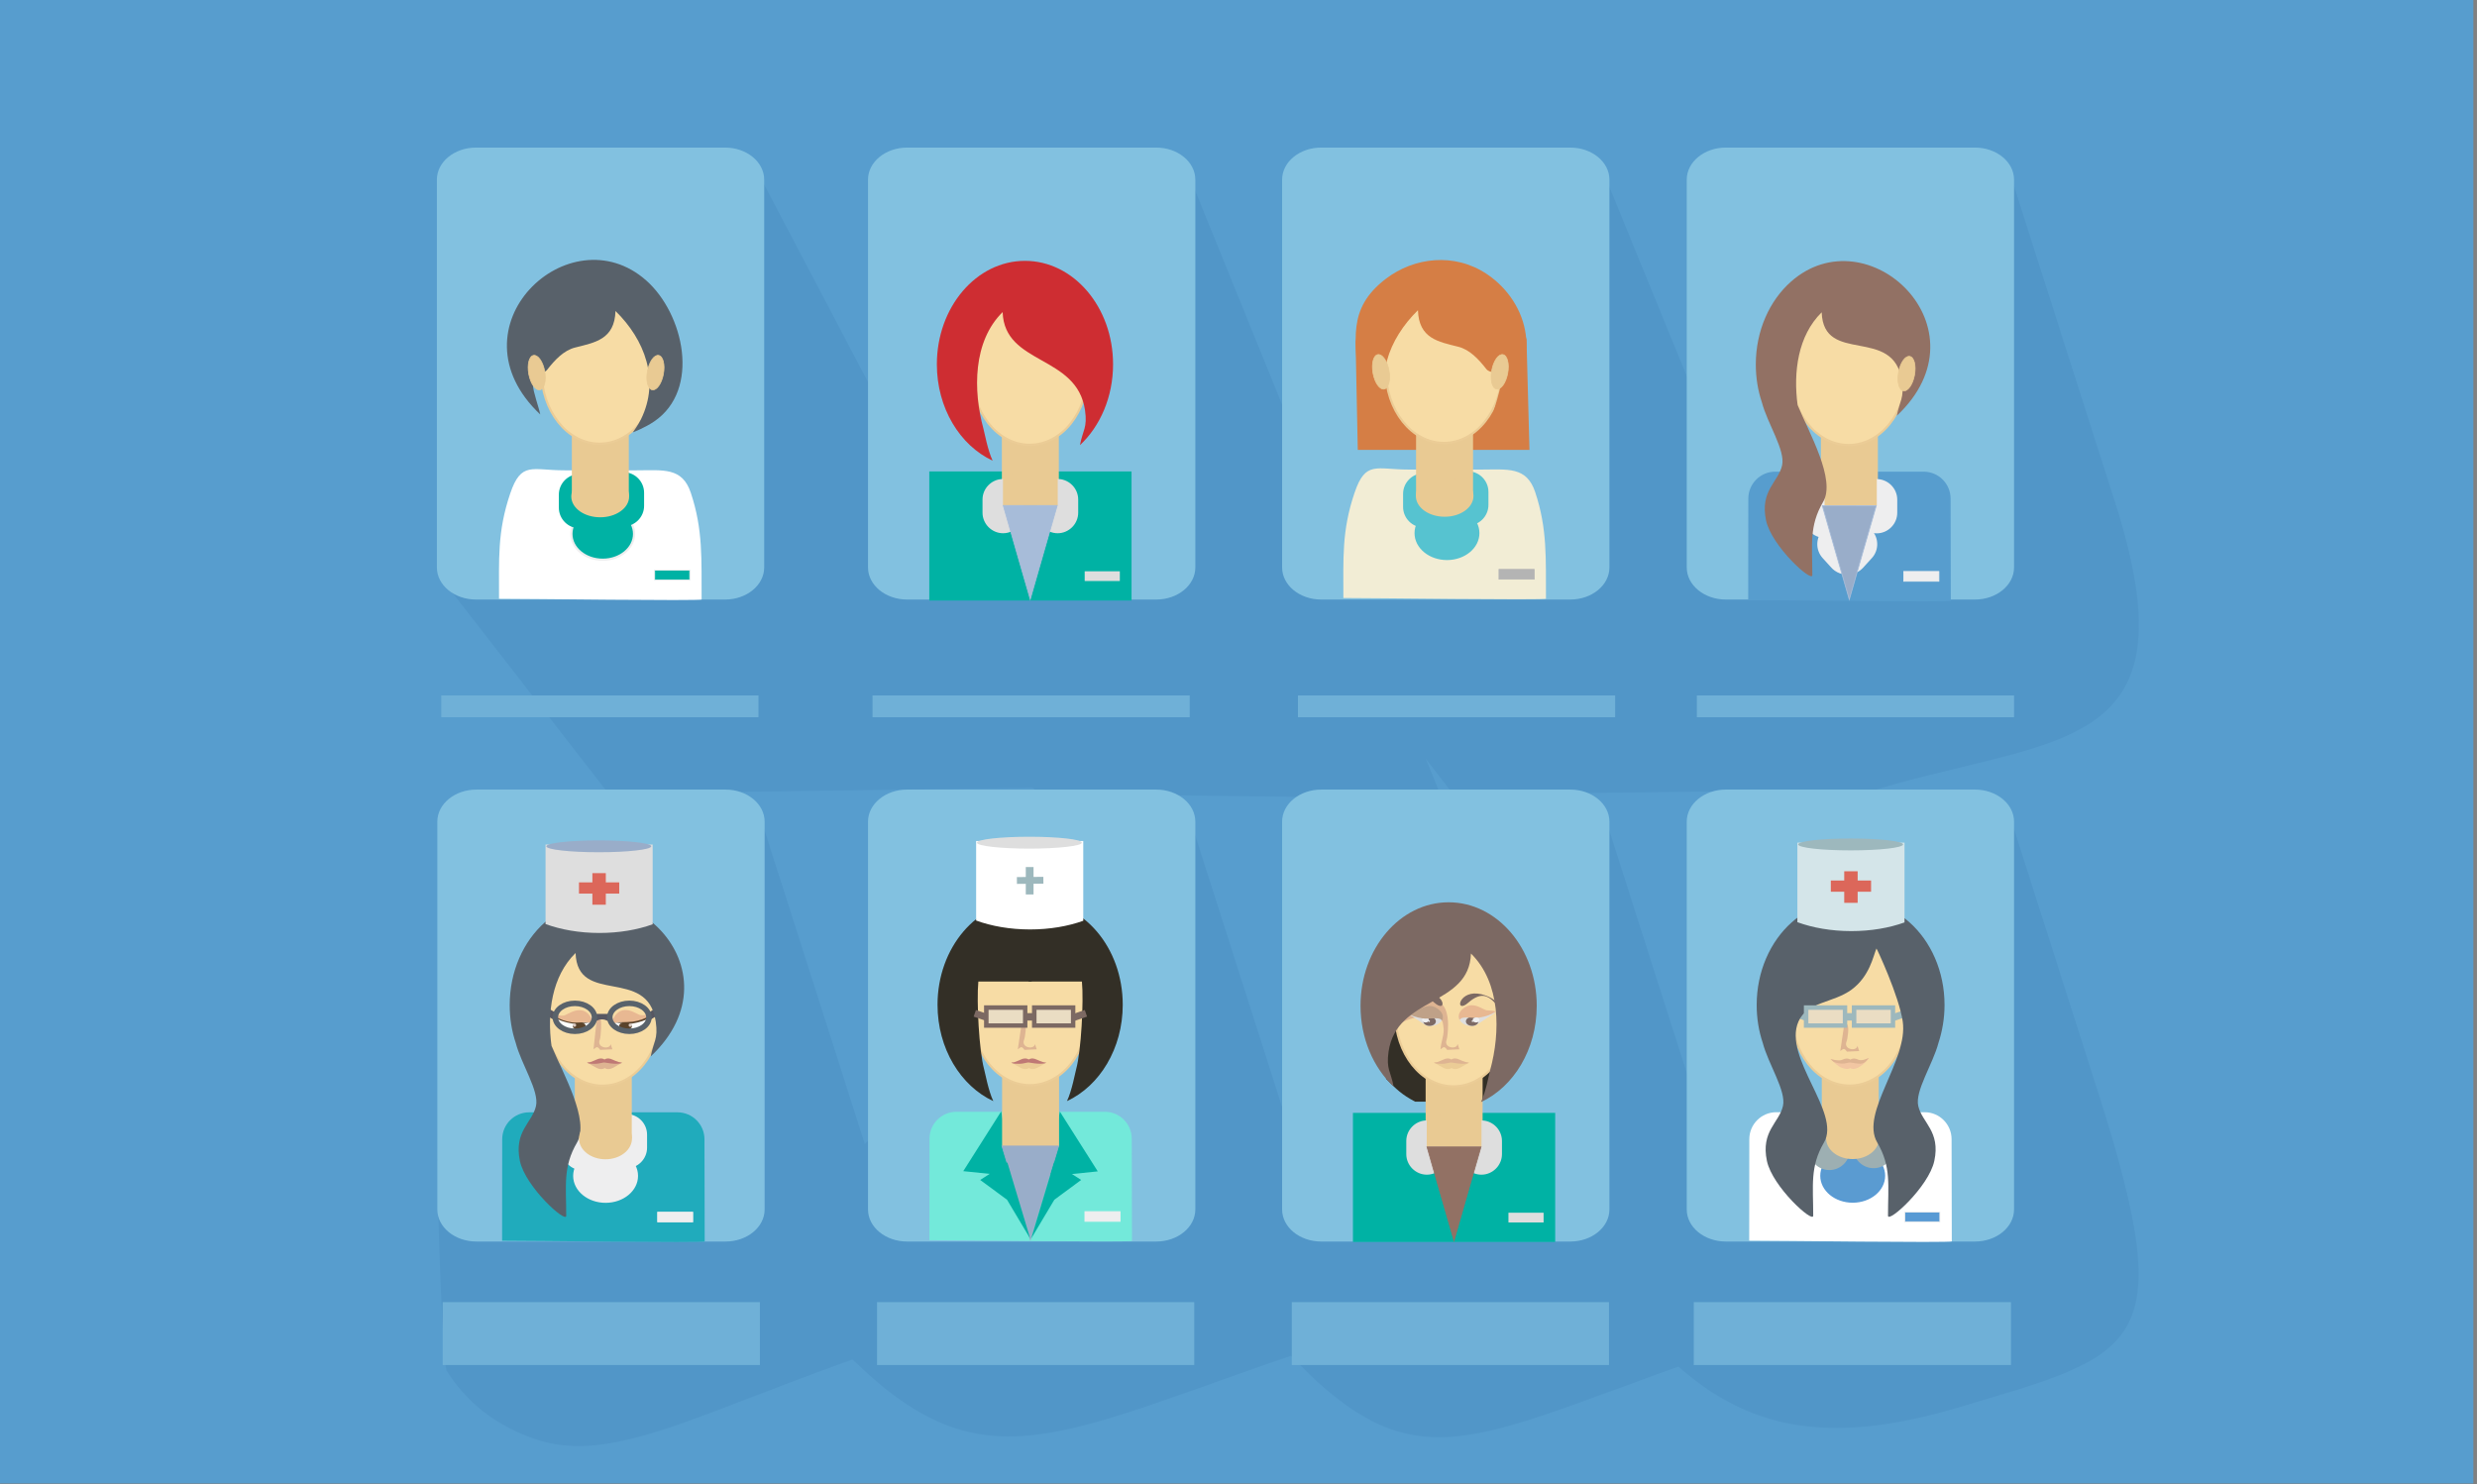 <?xml version="1.0" encoding="UTF-8"?>
<!DOCTYPE svg PUBLIC "-//W3C//DTD SVG 1.1//EN" "http://www.w3.org/Graphics/SVG/1.1/DTD/svg11.dtd">
<!-- Creator: CorelDRAW X6 -->
<svg xmlns="http://www.w3.org/2000/svg" xml:space="preserve" width="225.213mm" height="134.959mm" version="1.1" style="shape-rendering:geometricPrecision; text-rendering:geometricPrecision; image-rendering:optimizeQuality; fill-rule:evenodd; clip-rule:evenodd"
viewBox="0 0 22521 13496"
 xmlns:xlink="http://www.w3.org/1999/xlink">
 <rect x="0" y="0" width="22521" height="13496" fill="#808080" stroke="none"/>
 <defs>
  <style type="text/css">
   <![CDATA[
    .str10 {stroke:#927164;stroke-width:7.62}
    .str14 {stroke:#99ADC9;stroke-width:7.62}
    .str9 {stroke:#A7BCD9;stroke-width:7.62}
    .str7 {stroke:#B4B4B4;stroke-width:7.62}
    .str5 {stroke:#E9CA93;stroke-width:7.62}
    .str3 {stroke:#EEEEEF;stroke-width:7.62}
    .str1 {stroke:#00B2A4;stroke-width:20}
    .str6 {stroke:#56C3D0;stroke-width:20}
    .str11 {stroke:#575762;stroke-width:20}
    .str15 {stroke:#589AD4;stroke-width:20}
    .str12 {stroke:#5B432B;stroke-width:20}
    .str19 {stroke:#7C6963;stroke-width:20}
    .str16 {stroke:#9DAFB2;stroke-width:20}
    .str17 {stroke:#9DB8BD;stroke-width:20}
    .str8 {stroke:#DEDEDE;stroke-width:20}
    .str4 {stroke:#E9CA93;stroke-width:20}
    .str2 {stroke:#EBCC96;stroke-width:20}
    .str0 {stroke:#EEEEEF;stroke-width:20}
    .str18 {stroke:#9DB8BD;stroke-width:25}
    .str13 {stroke:#59626B;stroke-width:50}
    .fil31 {fill:none}
    .fil5 {fill:#00B2A4}
    .fil24 {fill:#20ABBC}
    .fil19 {fill:#332F26}
    .fil2 {fill:#5196C8}
    .fil11 {fill:#56C3D0}
    .fil25 {fill:#575762}
    .fil0 {fill:#579DCE}
    .fil8 {fill:#58616A}
    .fil36 {fill:#589AD4}
    .fil33 {fill:#5A9BD1}
    .fil28 {fill:#5B432B}
    .fil40 {fill:#6FB0D7}
    .fil32 {fill:#73E9DA}
    .fil23 {fill:#7C6963}
    .fil21 {fill:#7D6A65}
    .fil3 {fill:#82C1E0}
    .fil17 {fill:#927164}
    .fil18 {fill:#99ADC9}
    .fil34 {fill:#9DAFB2}
    .fil35 {fill:#9DB8BD}
    .fil15 {fill:#A7BCD9}
    .fil12 {fill:#B4B4B4}
    .fil41 {fill:#BF7975}
    .fil22 {fill:#BFA188}
    .fil1 {fill:#C5142C}
    .fil13 {fill:#CE2D32}
    .fil37 {fill:#D4E5E9}
    .fil9 {fill:#D57E45}
    .fil29 {fill:#D9C8C1}
    .fil26 {fill:#DC675A}
    .fil20 {fill:#DEB492}
    .fil14 {fill:#DEDEDE}
    .fil30 {fill:#E8B892}
    .fil6 {fill:#E9CA93}
    .fil38 {fill:#EADDC3}
    .fil42 {fill:#EBCC96}
    .fil16 {fill:#EEEEEF}
    .fil43 {fill:#F2C6A2}
    .fil10 {fill:#F2EDD5}
    .fil7 {fill:#F7DCA5}
    .fil27 {fill:#FEFFFF}
    .fil4 {fill:white}
    .fil44 {fill:#7C6963;fill-rule:nonzero}
    .fil39 {fill:#9DB8BD;fill-rule:nonzero}
   ]]>
  </style>
 </defs>
 <g id="Слой_x0020_1">
  <rect class="fil0" x="-12" y="-10" width="22500" height="13500"/>
  <polygon class="fil1" points="19020,5202 19115,5202 19115,5263 19020,5263 "/>
  <polygon class="fil1" points="19020,5356 19118,5356 19118,5404 19020,5404 "/>
  <polygon class="fil2" points="7907,5252 10834,1652 13111,7263 9434,7217 "/>
  <polygon class="fil2" points="11688,5259 14616,1659 16875,7182 13215,7225 "/>
  <path class="fil2" d="M15373 5259l2928 -3600c310,970 620,1940 930,2910 756,2368 -588,2101 -2330,2659l-1527 -1969 -1 0z"/>
  <path class="fil3" d="M12013 1342l2264 0c197,0 356,131 356,292l0 3526c0,161 -159,292 -356,292l-2264 0c-197,0 -356,-131 -356,-292l0 -3526c0,-161 159,-292 356,-292z"/>
  <polygon class="fil2" points="4006,5252 6934,1652 9828,7158 5533,7217 "/>
  <path class="fil2" d="M3971 10549l2963 -3053 1483 4641c-1954,625 -2803,1221 -3569,943 -259,-94 -555,-252 -786,-613 -36,-56 -85,-1482 -76,-1509 102,-313 112,-241 -14,-409l-1 0z"/>
  <path class="fil3" d="M4332 7180l2264 0c197,0 356,131 356,292l0 3526c0,161 -159,292 -356,292l-2264 0c-197,0 -356,-131 -356,-292l0 -3526c0,-161 159,-292 356,-292z"/>
  <path class="fil3" d="M4328 1342l2264 0c197,0 356,131 356,292l0 3526c0,161 -159,292 -356,292l-2264 0c-197,0 -356,-131 -356,-292l0 -3526c0,-161 159,-292 356,-292z"/>
  <path class="fil4" d="M5132 4277l656 0c243,0 415,-30 493,205 112,336 96,604 98,969 0,15 -1616,-7 -1842,-6 1,-357 -17,-608 102,-958 100,-294 197,-210 492,-210l1 0z"/>
  <ellipse class="fil5 str0" cx="5480" cy="4855" rx="285" ry="235"/>
  <path class="fil5 str1" d="M5492 4545l0 55c0,97 80,177 177,177l0 0c97,0 177,-80 177,-177l0 -119c0,-94 -74,-171 -166,-177l0 240 -188 0 0 1z"/>
  <path class="fil5 str1" d="M5445 4562l0 55c0,97 -80,177 -177,177l0 0c-97,0 -177,-80 -177,-177l0 -119c0,-94 74,-171 166,-177l0 240 188 0 0 1z"/>
  <rect class="fil6" x="5199" y="3817" width="518" height="695"/>
  <ellipse class="fil7 str2" cx="5451" cy="3370" rx="529" ry="665"/>
  <path class="fil8" d="M4912 3770c-12,-65 -67,-210 -66,-269 0,-10 15,11 15,1 1,-15 3,-31 6,-49 11,-77 75,-48 108,-91 69,-88 150,-176 255,-202 178,-45 358,-73 366,-332 267,262 406,628 232,984 -26,54 -75,119 -73,119 2,0 108,-41 192,-98 426,-289 270,-980 -71,-1282 -698,-619 -1808,424 -963,1219l-1 0z"/>
  <rect class="fil5 str3" x="5952" y="5185" width="319.52" height="88.51"/>
  <ellipse class="fil6 str4" cx="5457" cy="4515" rx="253" ry="179"/>
  <ellipse class="fil6 str5" transform="matrix(0.833 -0.155 0.155 0.833 4879.79 3388.4)" rx="87" ry="188"/>
  <ellipse class="fil6 str5" transform="matrix(-0.833 -0.155 -0.155 0.833 5959.19 3388.4)" rx="87" ry="188"/>
  <polygon class="fil9" points="12383,2914 13834,2933 13879,3087 13906,4091 12345,4091 12325,3107 "/>
  <path class="fil10" d="M12809 4270l656 0c243,0 415,-30 493,205 112,336 96,604 98,969 0,15 -1616,-7 -1842,-6 1,-357 -17,-608 102,-958 100,-294 197,-210 492,-210l1 0z"/>
  <ellipse class="fil11 str6" cx="13156" cy="4848" rx="285" ry="235"/>
  <path class="fil11 str6" d="M13169 4537l0 55c0,97 80,177 177,177l0 0c97,0 177,-80 177,-177l0 -119c0,-94 -74,-171 -166,-177l0 240 -188 0 0 1z"/>
  <path class="fil11 str6" d="M13121 4555l0 55c0,97 -80,177 -177,177l0 0c-97,0 -177,-80 -177,-177l0 -119c0,-94 74,-171 166,-177l0 240 188 0 0 1z"/>
  <rect class="fil6" x="12875" y="3810" width="518" height="695"/>
  <ellipse class="fil7 str2" cx="13128" cy="3363" rx="529" ry="665"/>
  <path class="fil9" d="M13576 3763c12,-65 67,-210 66,-269 0,-10 -15,12 -15,1 -1,-15 -3,-31 -6,-49 -11,-77 -75,-48 -108,-91 -69,-88 -150,-176 -255,-202 -178,-45 -358,-73 -366,-332 -267,262 -406,628 -232,984 26,54 75,119 73,119 -2,0 -108,-41 -192,-98 -123,-84 -191,-205 -195,-346 -11,-376 -110,-668 256,-946 253,-193 622,-241 919,-40 372,251 549,803 54,1270l1 -1z"/>
  <rect class="fil12 str7" x="13629" y="5178" width="319.52" height="88.51"/>
  <ellipse class="fil6 str4" cx="13135" cy="4510" rx="252" ry="179"/>
  <ellipse class="fil6 str5" transform="matrix(0.833 -0.155 0.155 0.833 12556.2 3381.2)" rx="87" ry="188"/>
  <ellipse class="fil6 str5" transform="matrix(-0.833 -0.155 -0.155 0.833 13635.7 3381.2)" rx="87" ry="188"/>
  <path class="fil3" d="M8248 1342l2264 0c197,0 356,131 356,292l0 3526c0,161 -159,292 -356,292l-2264 0c-197,0 -356,-131 -356,-292l0 -3526c0,-161 159,-292 356,-292z"/>
  <rect class="fil5" x="8449" y="4287" width="1839" height="1174"/>
  <rect class="fil6" x="9109" y="3907" width="518" height="695"/>
  <ellipse class="fil7 str2" cx="9362" cy="3380" rx="529" ry="665"/>
  <path class="fil13" d="M9319 2372c442,0 801,421 801,941 0,297 -117,563 -301,735 26,-139 69,-156 46,-318 -74,-506 -733,-408 -749,-892 -271,266 -269,714 -175,1059 10,36 39,197 84,292 -297,-138 -507,-478 -507,-876 0,-520 359,-941 801,-941z"/>
  <ellipse class="fil6 str4" cx="9373" cy="4496" rx="257" ry="237"/>
  <path class="fil14 str8" d="M9297 4607l0 55c0,97 -80,177 -177,177l0 0c-97,0 -177,-80 -177,-177l0 -119c0,-94 74,-171 166,-177l0 240 188 0 0 1z"/>
  <path class="fil14 str8" d="M9439 4607l0 55c0,97 80,177 177,177l0 0c97,0 177,-80 177,-177l0 -119c0,-94 -74,-171 -166,-177l0 240 -188 0 0 1z"/>
  <polygon class="fil15 str9" points="9367,5449 9244,5023 9122,4597 9367,4597 9612,4597 9489,5023 "/>
  <rect class="fil14" x="9862" y="5195" width="319.52" height="88.51"/>
  <path class="fil3" d="M15692 1342l2264 0c197,0 356,131 356,292l0 3526c0,161 -159,292 -356,292l-2264 0c-197,0 -356,-131 -356,-292l0 -3526c0,-161 159,-292 356,-292z"/>
  <path class="fil0" d="M16140 4289l1350 0c135,0 245,110 245,245l2 929c0,15 -1616,-7 -1842,-6l1 -923c0,-135 110,-245 245,-245l-1 0z"/>
  <rect class="fil6" x="16556" y="3909" width="518" height="695"/>
  <ellipse class="fil7 str2" cx="16808" cy="3382" rx="529" ry="665"/>
  <ellipse class="fil6 str4" cx="16819" cy="4498" rx="257" ry="237"/>
  <path class="fil16 str0" d="M16767 4649l0 55c0,97 -80,177 -177,177l0 0c-97,0 -177,-80 -177,-177l0 -119c0,-94 74,-171 166,-177l0 240 188 0 0 1z"/>
  <path class="fil17" d="M17246 3782c26,-139 69,-156 46,-318 -74,-506 -713,-140 -729,-624 -217,213 -259,544 -219,844 105,253 350,679 232,880 -129,221 -98,389 -98,666 0,72 -371,-263 -421,-498 -57,-271 112,-348 146,-500 31,-138 -133,-379 -184,-574 -36,-107 -55,-223 -55,-344 0,-307 125,-580 319,-752 698,-619 1808,424 963,1219l0 1z"/>
  <path class="fil16 str0" d="M16886 4608l0 55c0,97 80,177 177,177l0 0c97,0 177,-80 177,-177l0 -119c0,-94 -74,-171 -166,-177l0 240 -188 0 0 1z"/>
  <path class="fil16 str0" d="M16707 4877l-37 41c-66,72 -60,184 12,250l0 0c72,66 184,60 250,-12l80 -88c63,-69 61,-176 -4,-243l-162 178 -139 -126z"/>
  <path class="fil16 str0" d="M16884 4877l37 41c66,72 60,184 -12,250l0 0c-72,66 -184,60 -250,-12l-80 -88c-63,-69 -61,-176 4,-243l162 178 139 -126z"/>
  <polygon class="fil18 str9" points="16814,5451 16691,5025 16569,4599 16814,4599 17059,4599 16936,5025 "/>
  <rect class="fil16 str3" x="17309" y="5197" width="319.52" height="88.51"/>
  <path class="fil2" d="M6884 11360l3951 -3865 1483 4641c-3138,1006 -3491,1723 -5433,-777l-1 1z"/>
  <path class="fil2" d="M10930 11367l3686 -3865 1483 4641c-3138,1006 -3227,1723 -5169,-777l0 1z"/>
  <path class="fil2" d="M14261 11279l4039 -3777c257,806 515,1611 772,2417 753,2357 380,2390 -1274,2882 -1921,572 -2557,-261 -3537,-1522z"/>
  <path class="fil3" d="M12013 7180l2264 0c197,0 356,131 356,292l0 3526c0,161 -159,292 -356,292l-2264 0c-197,0 -356,-131 -356,-292l0 -3526c0,-161 159,-292 356,-292z"/>
  <path class="fil19" d="M13681 9366l-1079 0 0 444c99,100 143,143 264,208l602 0 215 -177 -2 -475z"/>
  <rect class="fil5" x="12301" y="10120" width="1839" height="1174"/>
  <rect class="fil6" x="12962" y="9740" width="518" height="695"/>
  <ellipse class="fil7 str2" cx="13215" cy="9214" rx="529" ry="665"/>
  <path class="fil20" d="M13253 9494l16 48 -112 5c-29,-45 -39,-16 -60,-5 4,-70 40,-141 26,-210 -10,-47 9,-74 -144,-85 -112,-9 -229,39 -255,71 -11,14 108,-146 96,-154 0,-14 46,-11 79,-15 22,-3 77,-46 135,-46 110,-1 132,128 132,214 0,54 -7,123 -13,138 -31,75 94,93 99,39l1 0z"/>
  <path class="fil14" d="M13118 9243c-1,-10 -4,-6 -12,-2 -31,18 -103,-32 -162,-44 -62,-12 -113,-5 -151,7 -4,11 29,27 63,49 46,30 101,68 113,72 55,20 154,-15 148,-83l1 1z"/>
  <ellipse class="fil21" cx="12998" cy="9288" rx="57" ry="41"/>
  <ellipse class="fil16" cx="12961" cy="9275" rx="31" ry="23"/>
  <ellipse class="fil16" cx="12994" cy="9286" rx="7" ry="8"/>
  <path class="fil22" d="M13115 9275c-4,9 -6,4 -12,-2 -23,-27 -108,-3 -167,-12 -62,-9 -116,-29 -149,-52 0,-14 46,-11 79,-15 22,-3 77,-46 135,-46 58,-1 140,64 113,127l1 0z"/>
  <path class="fil23" d="M13171 8205c-442,0 -801,421 -801,941 0,297 117,563 301,735 -26,-139 -69,-156 -46,-318 74,-506 733,-408 749,-892 271,266 269,714 175,1059 -10,36 -39,197 -84,292 297,-138 507,-478 507,-876 0,-520 -359,-941 -801,-941z"/>
  <ellipse class="fil6 str4" cx="13225" cy="10330" rx="257" ry="237"/>
  <path class="fil14 str8" d="M13150 10440l0 55c0,97 -80,177 -177,177l0 0c-97,0 -177,-80 -177,-177l0 -119c0,-94 74,-171 166,-177l0 240 188 0 0 1z"/>
  <path class="fil14 str8" d="M13292 10440l0 55c0,97 80,177 177,177l0 0c97,0 177,-80 177,-177l0 -119c0,-94 -74,-171 -166,-177l0 240 -188 0 0 1z"/>
  <polygon class="fil17 str10" points="13220,11282 13097,10856 12975,10430 13220,10430 13465,10430 13342,10856 "/>
  <rect class="fil14" x="13715" y="11028" width="319.52" height="88.51"/>
  <path class="fil24" d="M4810 10115l1350 0c135,0 245,110 245,245l2 929c0,15 -1616,-7 -1842,-6l1 -923c0,-135 110,-245 245,-245l-1 0z"/>
  <ellipse class="fil16 str0" cx="5506" cy="10693" rx="285" ry="235"/>
  <path class="fil16 str0" d="M5519 10382l0 55c0,97 80,177 177,177l0 0c97,0 177,-80 177,-177l0 -119c0,-94 -74,-171 -166,-177l0 240 -188 0 0 1z"/>
  <path class="fil16 str0" d="M5472 10400l0 55c0,97 -80,177 -177,177l0 0c-97,0 -177,-80 -177,-177l0 -119c0,-94 74,-171 166,-177l0 240 188 0 0 1z"/>
  <rect class="fil6" x="5226" y="9655" width="518" height="695"/>
  <ellipse class="fil7 str2" cx="5478" cy="9208" rx="529" ry="665"/>
  <rect class="fil25 str11" transform="matrix(0.964 0.567 -0.414 0.703 4979.71 9176.22)" width="79.37" height="58.21"/>
  <rect class="fil25 str11" transform="matrix(-0.964 0.567 0.414 0.703 5972.97 9172.62)" width="79.37" height="58.21"/>
  <path class="fil8" d="M5916 9608c26,-139 69,-156 46,-318 -74,-506 -713,-140 -729,-624 -217,213 -259,544 -219,844 105,253 350,679 232,880 -129,221 -98,389 -98,666 0,72 -371,-263 -421,-498 -57,-271 112,-348 146,-500 31,-137 -133,-379 -184,-574 -36,-107 -55,-223 -55,-344 0,-307 125,-580 319,-752 698,-619 1808,424 963,1219l0 1z"/>
  <path class="fil14" d="M5934 8405l0 -725 -974 0 0 723c140,51 308,81 490,81 179,0 346,-29 484,-79z"/>
  <rect class="fil26" x="5386" y="7940" width="122" height="287"/>
  <rect class="fil26" x="5264" y="8024" width="366" height="102"/>
  <rect class="fil26" x="5397" y="8002" width="101" height="152"/>
  <rect class="fil16 str3" x="5979" y="11023" width="319.52" height="88.51"/>
  <path class="fil20" d="M5479 9243l1 2 -2 -1 2 -1 -1 0zm73 251l16 48 -112 5c-29,-45 -39,-16 -60,-5l30 -276 36 -15 -6 5c18,16 7,175 -3,199 -31,75 94,93 99,39z"/>
  <path class="fil27" d="M5256 9202c92,14 136,42 129,91 -7,48 -86,82 -178,68 -92,-14 -161,-75 -155,-119 4,-29 54,14 106,5 26,-4 68,-50 98,-46l0 1z"/>
  <ellipse class="fil28 str12" transform="matrix(-0.423 0.026 0.017 0.286 5266.89 9332.2)" rx="126" ry="112"/>
  <path class="fil28" d="M5128 9155c34,0 75,-29 97,-22 -6,-1 -12,-2 -19,-3l0 0 -1 0c-44,-7 -79,38 -110,50 -29,10 -31,45 -35,63 15,10 35,20 59,28 25,9 53,16 83,20 20,3 81,4 119,5 15,0 31,4 39,8 -15,-4 -29,-3 -36,-2 -33,3 -85,5 -101,8 -7,-1 -15,-2 -23,-3 -31,-5 -60,-12 -86,-21 -27,-9 -49,-21 -66,-33l-4 -3 0 -4 0 -1 0 0 0 -1 0 0 0 0 0 0c7,-47 45,-87 84,-86l0 -3z"/>
  <ellipse class="fil29" transform="matrix(-0.618 0.038 0.038 0.618 5223.99 9322.4)" rx="23" ry="24"/>
  <path class="fil30" d="M5381 9260c3,5 7,17 7,28 -1,12 -7,23 -7,23 -4,9 -6,4 -12,-2 -23,-27 -108,-3 -167,-12 -62,-9 -116,-29 -149,-52 0,-1 0,-2 0,-2 5,-31 17,-1 73,-8 36,-5 167,-123 254,26l1 -1z"/>
  <path class="fil25 str11" d="M5414 9230l119 0 0 41 -14 0c-12,-7 -28,-11 -46,-11 -18,0 -34,4 -46,11l-14 0 0 -41 1 0z"/>
  <ellipse class="fil31 str13" cx="5227" cy="9251" rx="178" ry="127"/>
  <path class="fil27" d="M5696 9201c-92,14 -131,47 -123,95 7,48 81,78 173,64 92,-14 161,-75 155,-119 -4,-29 -47,11 -99,3 -26,-4 -75,-49 -106,-44l0 1z"/>
  <path class="fil30" d="M5574 9260c-3,5 -7,17 -7,28 1,12 7,23 7,23 4,9 6,4 12,-2 23,-27 108,-3 167,-12 62,-9 116,-29 149,-52 0,-1 0,-2 0,-2 -5,-31 -22,-5 -79,-12 -36,-5 -162,-119 -248,30l-1 -1z"/>
  <ellipse class="fil28 str12" transform="matrix(0.423 0.026 -0.017 0.286 5686.79 9332.2)" rx="126" ry="112"/>
  <path class="fil28" d="M5825 9155c-34,0 -75,-29 -97,-22 6,-1 12,-2 19,-3l0 0 1 0c44,-7 79,38 110,50 29,10 31,45 35,63 -15,10 -35,20 -59,28 -25,9 -53,16 -83,20 -20,3 -81,4 -119,5 -15,0 -31,4 -39,8 15,-4 29,-3 36,-2 33,3 85,5 101,8 7,-1 15,-2 22,-3 31,-5 60,-12 86,-21 27,-9 49,-21 66,-33l4 -3 0 -4 0 -1 0 0 0 -1 0 0 0 0 0 0c-7,-47 -45,-87 -84,-86l1 -3z"/>
  <ellipse class="fil29" transform="matrix(0.618 0.038 -0.038 0.618 5729.69 9322.4)" rx="23" ry="24"/>
  <ellipse class="fil31 str13" cx="5722" cy="9251" rx="178" ry="127"/>
  <ellipse class="fil6 str4" cx="5505" cy="10353" rx="231" ry="179"/>
  <ellipse class="fil18" cx="5444" cy="7696" rx="477" ry="54"/>
  <path class="fil3" d="M8248 7180l2264 0c197,0 356,131 356,292l0 3526c0,161 -159,292 -356,292l-2264 0c-197,0 -356,-131 -356,-292l0 -3526c0,-161 159,-292 356,-292z"/>
  <path class="fil32" d="M8695 10110l1350 0c135,0 245,110 245,245l2 929c0,15 -1616,-7 -1842,-6l1 -923c0,-135 110,-245 245,-245l-1 0z"/>
  <polygon class="fil5" points="9636,10108 9981,10652 9729,10678 9527,10678 9583,10394 "/>
  <polygon class="fil5" points="9103,10106 8758,10650 9010,10676 9212,10676 9156,10392 "/>
  <rect class="fil6" x="9111" y="9730" width="518" height="695"/>
  <ellipse class="fil7 str2" cx="9364" cy="9203" rx="529" ry="665"/>
  <polygon class="fil18 str14" points="9368,11273 9239,10848 9110,10422 9368,10422 9625,10422 9496,10848 "/>
  <rect class="fil16 str3" x="9864" y="11018" width="319.52" height="88.51"/>
  <polygon class="fil5" points="9583,10571 9375,11264 9586,10910 9830,10730 "/>
  <polygon class="fil5" points="9159,10571 9367,11264 9156,10910 8912,10730 "/>
  <path class="fil19" d="M9407 8196c-56,0 -111,9 -164,24l109 0 0 706 485 0c17,181 -7,630 -52,795 -10,36 -39,197 -84,292 297,-138 507,-478 507,-876 0,-520 -359,-941 -801,-941z"/>
  <path class="fil19" d="M9325 8196c56,0 111,9 164,24l-109 0 0 706 -485 0c-17,181 7,630 52,795 10,36 39,197 84,292 -297,-138 -507,-478 -507,-876 0,-520 359,-941 801,-941z"/>
  <path class="fil3" d="M15692 7180l2264 0c197,0 356,131 356,292l0 3526c0,161 -159,292 -356,292l-2264 0c-197,0 -356,-131 -356,-292l0 -3526c0,-161 159,-292 356,-292z"/>
  <path class="fil4" d="M16149 10114l1350 0c135,0 245,110 245,245l2 929c0,15 -1616,-7 -1842,-6l1 -923c0,-135 110,-245 245,-245l-1 0z"/>
  <ellipse class="fil33 str15" cx="16845" cy="10692" rx="285" ry="235"/>
  <path class="fil34 str16" d="M16858 10381l0 55c0,97 80,177 177,177l0 0c97,0 177,-80 177,-177l0 -119c0,-94 -74,-171 -166,-177l0 240 -188 0 0 1z"/>
  <path class="fil34 str16" d="M16810 10398l0 55c0,97 -80,177 -177,177l0 0c-97,0 -177,-80 -177,-177l0 -119c0,-94 74,-171 166,-177l0 240 188 0 0 1z"/>
  <rect class="fil6" x="16564" y="9654" width="518" height="695"/>
  <ellipse class="fil7 str2" cx="16817" cy="9207" rx="529" ry="665"/>
  <rect class="fil35 str17" transform="matrix(1.172 -0.402 0.265 0.772 17214.5 9228)" width="79.37" height="58.21"/>
  <rect class="fil35 str17" transform="matrix(1.172 0.402 0.265 -0.772 16320.4 9241.1)" width="79.37" height="58.21"/>
  <ellipse class="fil6 str4" cx="16844" cy="10351" rx="231" ry="179"/>
  <path class="fil8" d="M17300 9289c-34,-232 -234,-660 -239,-664 -30,70 -61,252 -226,374 -169,124 -403,108 -483,290 -145,330 390,829 232,1100 -129,221 -98,389 -98,666 0,72 -371,-263 -421,-498 -57,-271 112,-348 146,-500 31,-137 -133,-379 -184,-574 -36,-107 -55,-223 -55,-344 0,-307 125,-580 319,-752 166,-147 354,-200 535,-185 180,-15 369,38 535,185 194,172 319,445 319,752 0,121 -20,237 -55,344 -51,195 -215,436 -184,574 35,153 204,230 146,500 -50,235 -421,570 -421,498 0,-277 31,-446 -98,-666 -158,-271 284,-744 232,-1100z"/>
  <rect class="fil36 str3" x="17318" y="11022" width="319.52" height="88.51"/>
  <path class="fil20" d="M16819 9306l1 2 -2 -1 2 -1 -1 0zm69 204l16 48 -112 5c-29,-45 -39,-16 -60,-5l34 -229 36 -15 -6 5c18,16 3,128 -7,152 -31,75 94,93 99,39z"/>
  <rect class="fil35 str17" x="16778" y="9223" width="64.76" height="47.5"/>
  <path class="fil37" d="M17316 8388l0 -725 -974 0 0 723c140,51 308,81 490,81 179,0 346,-29 484,-79z"/>
  <rect class="fil26" x="16768" y="7923" width="122" height="287"/>
  <rect class="fil26" x="16646" y="8007" width="366" height="102"/>
  <rect class="fil26" x="16779" y="7984" width="101" height="152"/>
  <ellipse class="fil35" cx="16826" cy="7679" rx="477" ry="54"/>
  <rect class="fil38" x="16421" y="9163" width="354" height="164"/>
  <path class="fil39" d="M16421 9142l354 0 20 0 0 20 0 164 0 20 -20 0 -354 0 -20 0 0 -20 0 -164 0 -20 20 0zm334 41l-313 0 0 123 313 0 0 -123z"/>
  <rect class="fil38" x="16857" y="9163" width="354" height="164"/>
  <path class="fil39" d="M16857 9142l354 0 20 0 0 20 0 164 0 20 -20 0 -354 0 -20 0 0 -20 0 -164 0 -20 20 0zm334 41l-313 0 0 123 313 0 0 -123z"/>
  <rect class="fil40" x="4012" y="6324" width="2884" height="198"/>
  <rect class="fil40" x="7933" y="6324" width="2884" height="198"/>
  <rect class="fil40" x="11801" y="6324" width="2884" height="198"/>
  <rect class="fil40" x="15428" y="6324" width="2884" height="198"/>
  <rect class="fil40" x="4025" y="11841" width="2884" height="572"/>
  <ellipse class="fil6 str5" transform="matrix(-0.833 -0.155 -0.155 0.833 17334.6 3397.5)" rx="87" ry="188"/>
  <rect class="fil40" x="7974" y="11841" width="2884" height="572"/>
  <rect class="fil40" x="11745" y="11841" width="2884" height="572"/>
  <rect class="fil40" x="15400" y="11841" width="2884" height="572"/>
  <path class="fil4" d="M9849 8373l0 -725 -974 0 0 723c140,51 308,81 490,81 179,0 346,-29 484,-79z"/>
  <rect class="fil35 str18" x="9339" y="7897" width="45.55" height="224.27"/>
  <rect class="fil35 str18" transform="matrix(0.006 0.662 -0.662 0.006 9477.97 7981.92)" width="68.79" height="338.67"/>
  <ellipse class="fil14" cx="9359" cy="7663" rx="477" ry="54"/>
  <path class="fil20" d="M5337 9664c1,-1 138,-23 157,-20 19,-3 162,19 163,20 -25,11 -60,35 -85,47 -25,12 -49,16 -73,2l-1 -1 -1 1c-24,14 -49,10 -73,-2 -25,-12 -61,-36 -85,-48l-2 1z"/>
  <path class="fil41" d="M5337 9664c0,0 16,8 33,9 21,1 49,2 72,-2 32,-5 40,-10 55,-9 16,1 39,8 86,11 15,1 30,0 43,-1 16,-1 30,-8 30,-8 -8,-3 -18,-2 -27,-5 -20,-7 -41,-14 -59,-23 -25,-12 -49,-16 -73,-2l-1 1 -1 -1c-24,-14 -49,-10 -73,2 -16,8 -36,15 -54,22 -10,4 -23,2 -31,6z"/>
  <path class="fil20" d="M9341 9290l1 2 -2 -1 2 -1 -1 0zm69 204l16 48 -112 5c-29,-45 -39,-16 -60,-5l34 -229 36 -15 -6 5c18,16 3,128 -7,152 -31,75 94,93 99,39z"/>
  <path class="fil42" d="M9194 9664c1,-1 138,-23 157,-20 19,-3 162,19 163,20 -25,11 -60,35 -85,47 -25,12 -49,16 -73,2l-1 -1 -1 1c-24,14 -49,10 -73,-2 -25,-12 -61,-36 -85,-48l-2 1z"/>
  <path class="fil41" d="M9194 9664c0,0 16,8 33,9 21,1 49,2 72,-2 32,-5 40,-10 55,-9 16,1 39,8 86,11 15,1 30,0 43,-1 16,-1 30,-8 30,-8 -8,-3 -18,-2 -27,-5 -20,-7 -41,-14 -59,-23 -25,-12 -49,-16 -73,-2l-1 1 -1 -1c-24,-14 -49,-10 -73,2 -16,8 -36,15 -54,22 -10,4 -23,2 -31,6z"/>
  <path class="fil42" d="M13037 9664c1,-1 138,-23 157,-20 19,-3 162,19 163,20 -25,11 -60,35 -85,47 -25,12 -49,16 -73,2l-1 -1 -1 1c-24,14 -49,10 -73,-2 -25,-12 -61,-36 -85,-48l-2 1z"/>
  <path class="fil20" d="M13037 9664c0,0 16,8 33,9 21,1 49,2 72,-2 32,-5 40,-10 55,-9 16,1 39,8 86,11 15,1 30,0 43,-1 16,-1 30,-8 30,-8 -8,-3 -18,-2 -27,-5 -20,-7 -41,-14 -59,-23 -25,-12 -49,-16 -73,-2l-1 1 -1 -1c-24,-14 -49,-10 -73,2 -16,8 -36,15 -54,22 -10,4 -23,2 -31,6z"/>
  <path class="fil43" d="M16643 9631c1,0 68,24 112,18 29,-4 56,-7 64,-5 6,-1 27,-3 49,3 62,18 123,-27 124,-26 6,2 -103,131 -169,92l-1 -1 -1 1c-24,14 -47,6 -73,-2 -34,-9 -90,-66 -104,-81l-1 1z"/>
  <path class="fil20" d="M16643 9630c4,3 10,9 16,16 19,21 84,29 110,25 32,-5 40,-10 55,-9 16,1 39,8 86,11 49,3 73,-47 82,-53 -1,0 -63,32 -94,17 -25,-12 -49,-16 -73,-2l-1 1 -1 -1c-24,-14 -49,-10 -73,2 -33,16 -106,-7 -106,-7l-1 0z"/>
  <path class="fil23" d="M13352 9116c50,-44 98,-64 135,-60 68,7 108,75 115,71 27,-15 -75,-83 -170,-92 -178,-16 -204,190 -80,81z"/>
  <path class="fil23" d="M13039 9116c-50,-44 -98,-64 -135,-60 -68,7 -108,75 -115,71 -27,-15 75,-83 170,-92 178,-16 204,190 80,81z"/>
  <path class="fil14" d="M13265 9243c1,-10 4,-6 12,-2 31,18 103,-32 162,-44 62,-12 113,-5 151,7 4,11 -29,27 -63,49 -46,30 -101,68 -113,72 -55,20 -154,-15 -148,-83l-1 1z"/>
  <ellipse class="fil21" cx="13385" cy="9288" rx="57" ry="41"/>
  <path class="fil30" d="M13267 9268c4,9 6,4 12,-2 23,-27 108,-3 167,-12 62,-9 116,-29 149,-52 0,-14 -46,-11 -79,-15 -22,-3 -77,-46 -135,-46 -58,-1 -140,64 -113,127l-1 0z"/>
  <ellipse class="fil16" cx="13421" cy="9275" rx="31" ry="23"/>
  <ellipse class="fil16" cx="13388" cy="9286" rx="7" ry="8"/>
  <rect class="fil23 str19" transform="matrix(1.172 -0.402 0.265 0.772 9760.81 9228)" width="79.37" height="58.21"/>
  <rect class="fil23 str19" transform="matrix(1.172 0.402 0.265 -0.772 8866.71 9241.1)" width="79.37" height="58.21"/>
  <rect class="fil23 str19" x="9325" y="9223" width="64.76" height="47.5"/>
  <rect class="fil38" x="8967" y="9163" width="354" height="164"/>
  <path class="fil44" d="M8967 9142l354 0 20 0 0 20 0 164 0 20 -20 0 -354 0 -20 0 0 -20 0 -164 0 -20 20 0zm334 41l-313 0 0 123 313 0 0 -123z"/>
  <rect class="fil38" x="9403" y="9163" width="354" height="164"/>
  <path class="fil44" d="M9403 9142l354 0 20 0 0 20 0 164 0 20 -20 0 -354 0 -20 0 0 -20 0 -164 0 -20 20 0zm334 41l-313 0 0 123 313 0 0 -123z"/>
 </g>
</svg>
